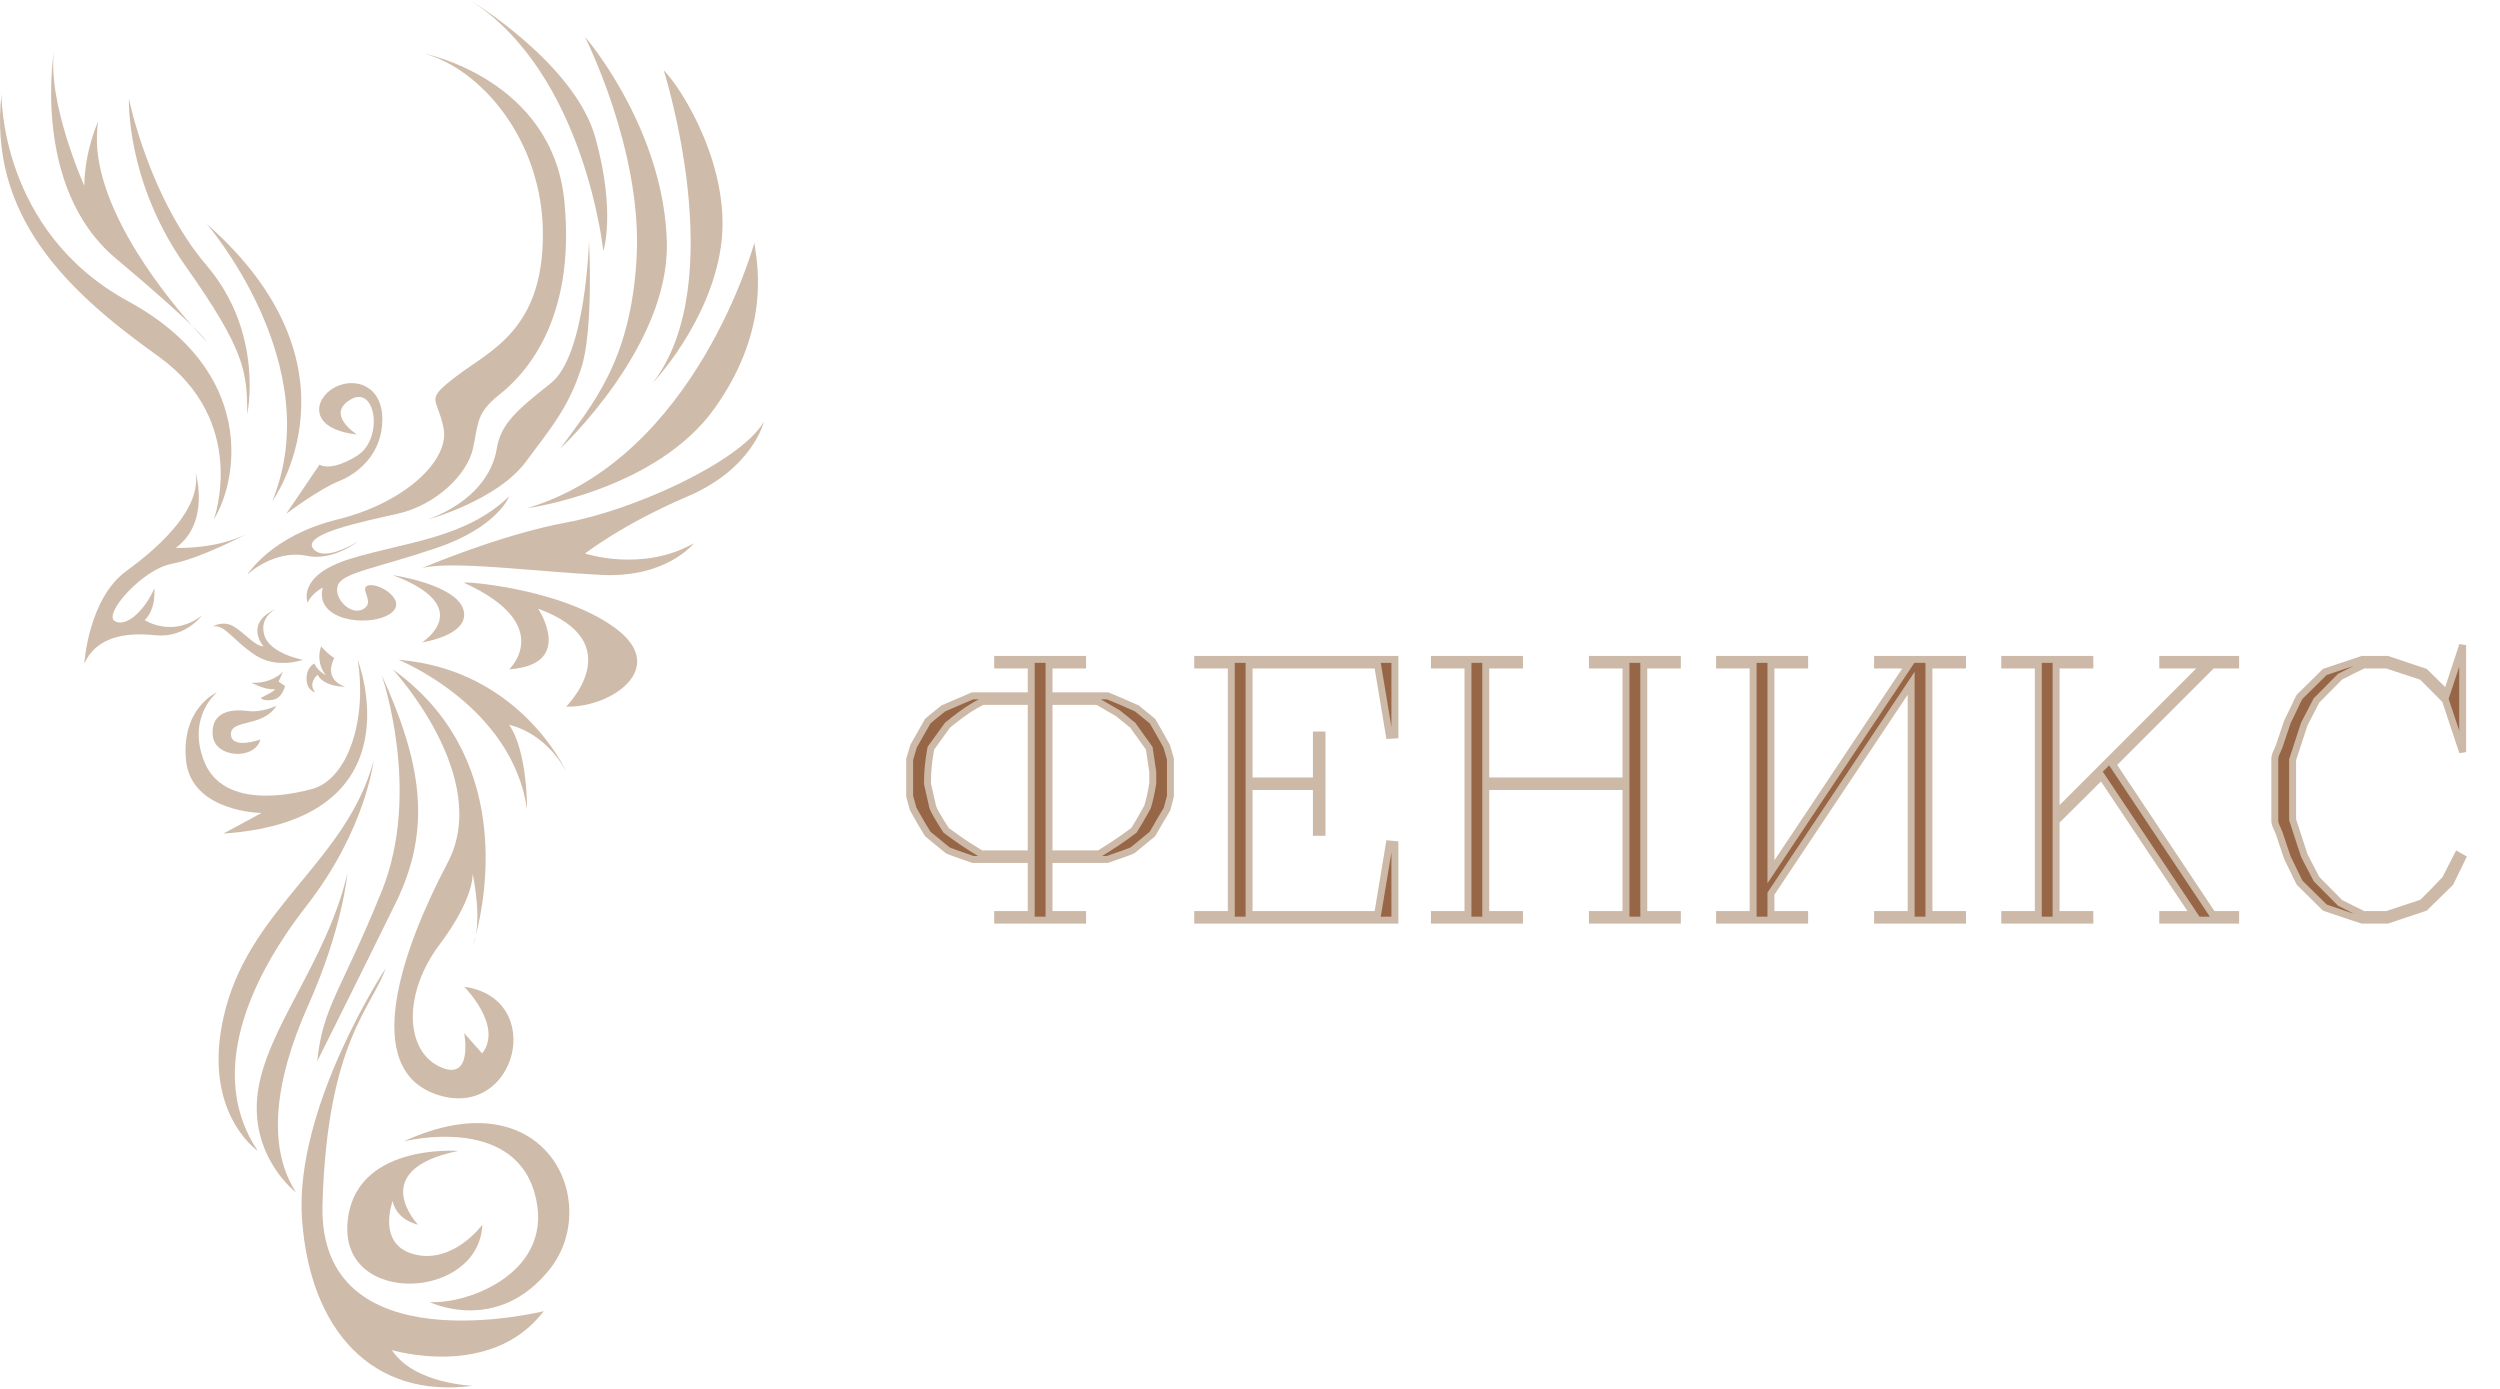 <svg width="144" height="80" viewBox="0 0 144 80" fill="none" xmlns="http://www.w3.org/2000/svg">
<g opacity="0.8">
<path d="M7.282 32.886C9.479 31.287 11.586 29.184 11.266 27.221C11.266 27.221 12.136 30.099 10.121 31.561C10.121 31.561 12.456 31.654 14.243 30.738C14.243 30.738 11.588 32.155 9.894 32.475C8.199 32.794 5.957 35.354 6.597 35.765C7.237 36.177 8.342 35.172 8.886 33.892C8.886 33.892 9.024 35.034 8.337 35.72C8.337 35.72 9.939 36.771 11.633 35.446C11.633 35.446 10.671 36.771 8.931 36.589C7.192 36.407 5.545 36.694 4.857 38.219C4.855 38.217 5.085 34.485 7.282 32.886Z" fill="#C3AA94"/>
<path d="M0.086 5.42C0.086 5.42 -0.044 13.303 7.374 17.348C14.79 21.394 13.724 27.632 12.318 29.915C12.318 29.915 14.377 24.27 9.09 20.502C3.803 16.733 -0.679 12.414 0.086 5.42Z" fill="#C3AA94"/>
<path d="M11.906 19.679C11.906 19.679 11.572 19.341 11.06 18.76C11.813 19.497 11.906 19.679 11.906 19.679Z" fill="#C3AA94"/>
<path d="M11.059 18.76C10.345 18.066 9.045 16.878 6.665 14.881C1.764 10.767 3.115 2.884 3.115 2.884C2.703 5.901 4.854 10.698 4.854 10.698C4.886 8.634 5.656 6.996 5.656 6.996C4.958 11.297 9.195 16.649 11.059 18.76Z" fill="#C3AA94"/>
<path d="M14.24 23.861C14.24 21.394 14.102 20.159 10.668 15.298C7.237 10.437 7.427 5.695 7.427 5.695C7.427 5.695 8.572 11.384 11.908 15.298C15.242 19.211 14.24 23.861 14.24 23.861Z" fill="#C3AA94"/>
<path d="M11.905 12.894C21.314 21.188 15.683 28.865 15.683 28.865C18.911 20.982 11.905 12.894 11.905 12.894Z" fill="#C3AA94"/>
<path d="M19.506 27.722C18.361 28.178 16.484 29.596 16.484 29.596L18.406 26.761C18.406 26.761 19.001 27.218 20.558 26.257C22.116 25.297 21.658 22.143 20.191 23.014C18.726 23.882 20.558 25.025 20.558 25.025C17.719 24.706 18.087 22.969 19.252 22.328C20.421 21.689 22.023 22.191 22.023 24.157C22.023 26.123 20.651 27.265 19.506 27.722Z" fill="#C3AA94"/>
<path d="M24.45 3.09C24.45 3.09 31.82 4.552 32.508 11.59C33.195 18.628 30.081 21.689 28.754 22.739C27.427 23.79 27.564 24.352 27.244 25.83C26.924 27.31 25.137 29.091 22.895 29.593C20.653 30.094 17.402 30.78 18.041 31.604C18.681 32.427 20.606 31.192 20.606 31.192C20.606 31.192 19.186 32.335 17.677 32.015C16.167 31.696 14.747 32.609 14.242 33.113C14.242 33.113 15.57 30.873 19.461 29.915C23.353 28.954 25.917 26.487 25.55 24.658C25.182 22.829 24.405 23.104 26.327 21.642C28.249 20.18 31.271 18.992 31.271 13.509C31.271 8.025 27.654 3.958 24.45 3.09Z" fill="#C3AA94"/>
<path d="M28.616 25.832C28.846 24.444 29.716 23.655 31.731 22.069C33.745 20.483 33.928 13.878 33.928 13.878C33.928 13.878 34.203 19.042 33.47 21.235C32.738 23.428 31.913 24.434 30.266 26.627C28.619 28.82 24.68 29.917 24.68 29.917C27.382 28.864 28.386 27.22 28.616 25.832Z" fill="#C3AA94"/>
<path d="M34.752 14.469C34.752 14.469 33.7 4.222 27.062 0C27.062 0 33.105 3.639 34.295 7.935C35.485 12.231 34.752 14.469 34.752 14.469Z" fill="#C3AA94"/>
<path d="M32.278 25.832C34.017 23.394 36.352 20.913 36.672 14.778C36.992 8.643 33.695 2.13 33.695 2.13C34.427 2.953 38.274 7.98 38.411 13.981C38.551 19.982 32.278 25.832 32.278 25.832Z" fill="#C3AA94"/>
<path d="M37.589 22.067C42.12 16.229 38.229 4.048 38.229 4.048C39.329 5.146 42.165 9.761 41.526 14.192C40.886 18.628 37.589 22.067 37.589 22.067Z" fill="#C3AA94"/>
<path d="M30.356 29.276C40.109 26.352 43.45 13.981 43.45 13.981C43.543 14.865 44.55 18.765 41.161 23.518C37.774 28.271 30.356 29.276 30.356 29.276Z" fill="#C3AA94"/>
<path d="M18.591 33.847C18.591 33.847 17.952 34.166 17.722 34.715C17.722 34.715 17.034 33.139 20.238 32.168C23.443 31.197 26.79 31.012 29.328 28.593C29.328 28.593 28.661 30.374 25.137 31.564C21.613 32.754 19.736 32.981 19.461 33.712C19.186 34.443 20.194 35.493 20.926 35.084C21.658 34.673 20.606 33.849 21.246 33.712C21.886 33.575 23.625 34.673 22.39 35.404C21.153 36.129 18.105 35.739 18.591 33.847Z" fill="#C3AA94"/>
<path d="M34.66 33.116C30.906 32.934 26.052 32.276 24.312 32.72C24.312 32.72 28.857 30.785 32.606 30.099C36.355 29.413 42.581 26.671 44 24.296C44 24.296 43.361 26.993 39.606 28.593C35.852 30.192 33.7 31.883 33.7 31.883C33.7 31.883 36.997 32.981 39.971 31.29C39.971 31.287 38.414 33.298 34.66 33.116Z" fill="#C3AA94"/>
<path d="M22.621 33.127C22.621 33.127 26.282 33.662 26.695 35.127C27.107 36.589 24.313 37 24.313 37C24.313 37 27.517 34.966 22.621 33.127Z" fill="#C3AA94"/>
<path d="M30.998 35.063C30.998 35.063 33.156 38.28 29.33 38.554C29.33 38.554 32.043 35.995 26.737 33.572C26.47 33.451 32.281 33.847 35.44 36.177C38.599 38.507 35.13 40.792 32.608 40.7C32.606 40.7 36.355 37.011 30.998 35.063Z" fill="#C3AA94"/>
<path d="M12.5 39.879C12.5 39.879 10.79 41.241 11.723 43.764C12.656 46.287 15.85 46.012 17.949 45.455C20.051 44.898 21.153 41.434 20.603 38.006C20.603 38.006 24.22 47.237 12.865 48.015L15.062 46.828C15.062 46.828 10.988 46.783 10.713 43.766C10.441 40.748 12.5 39.879 12.5 39.879Z" fill="#C3AA94"/>
<path d="M17.658 39.101C17.65 38.415 18.11 38.217 18.11 38.217C18.11 38.217 18.227 38.581 18.766 38.895C18.766 38.895 18.155 38.209 18.499 37.227C18.499 37.227 18.705 37.526 19.255 37.913C19.255 37.913 18.547 39.08 19.874 39.557C19.874 39.557 18.684 39.581 18.295 38.871C18.295 38.871 17.701 39.352 18.158 39.877C18.155 39.879 17.666 39.787 17.658 39.101Z" fill="#C3AA94"/>
<path d="M15.908 35.069C15.917 35.063 15.922 35.063 15.922 35.063C15.917 35.066 15.914 35.066 15.908 35.069Z" fill="#C3AA94"/>
<path d="M12.249 36.085C12.249 36.085 12.844 35.718 13.463 36.085C14.081 36.449 14.7 37.235 15.178 37.227C15.178 37.227 14.013 35.921 15.908 35.069C15.792 35.127 14.927 35.586 15.226 36.586C15.546 37.66 17.447 38.003 17.447 38.003C17.447 38.003 15.937 38.573 14.655 37.705C13.373 36.837 12.937 35.947 12.249 36.085Z" fill="#C3AA94"/>
<path d="M15.707 40.312C15.136 40.405 15.02 40.199 15.02 40.199C15.02 40.199 16.164 39.65 15.728 39.697C15.292 39.742 14.491 39.331 14.491 39.331C15.704 39.375 16.299 38.692 16.299 38.692L16.048 39.262L16.416 39.513C16.416 39.513 16.278 40.22 15.707 40.312Z" fill="#C3AA94"/>
<path d="M14.996 42.597C14.697 43.785 12.342 43.695 12.249 42.323C12.156 40.951 13.394 40.837 14.24 40.951C15.086 41.064 15.921 40.653 15.921 40.653C15.152 41.909 13.28 41.407 13.301 42.297C13.325 43.191 14.996 42.597 14.996 42.597Z" fill="#C3AA94"/>
<path d="M21.52 43.809C21.52 43.809 21.076 47.786 17.658 52.172C14.24 56.557 11.95 61.975 14.848 66.293C14.848 66.293 11.427 63.962 13.005 58.067C14.583 52.172 20.008 49.498 21.52 43.809Z" fill="#C3AA94"/>
<path d="M14.848 62.933C15.34 59.23 18.792 55.446 20.011 50.319C20.011 50.319 19.736 53.472 17.745 57.927C15.755 62.381 15.406 66.152 17.055 68.688C17.055 68.691 14.356 66.635 14.848 62.933Z" fill="#C3AA94"/>
<path d="M22.803 51.989C20.696 56.286 18.271 61.131 18.271 61.131C18.591 57.977 19.646 57.109 21.981 51.351C24.315 45.593 21.981 38.874 21.981 38.874C24.267 43.901 24.907 47.693 22.803 51.989Z" fill="#C3AA94"/>
<path d="M18.576 69.377C18.311 78.769 31.318 75.523 31.318 75.523C28.297 79.5 22.573 77.764 22.573 77.764C23.855 79.73 27.242 79.819 27.242 79.819C21.473 80.595 17.857 76.666 17.396 70.222C16.939 63.78 22.208 55.782 22.208 55.782C21.452 58.022 18.843 59.985 18.576 69.377Z" fill="#C3AA94"/>
<path d="M27.405 53.868C27.363 54.095 27.302 54.312 27.221 54.502C27.221 54.502 27.3 54.275 27.405 53.868Z" fill="#C3AA94"/>
<path d="M25.23 63.07C20.699 61.629 23.171 54.639 25.78 49.704C28.389 44.769 22.621 38.555 22.621 38.555C29.51 43.497 28.009 51.567 27.406 53.871C27.686 52.385 27.221 50.322 27.221 50.322C27.221 50.322 27.358 51.694 25.299 54.436C23.239 57.178 23.308 60.468 25.299 61.429C27.289 62.389 26.737 59.51 26.737 59.51L27.771 60.677C29.008 59.101 26.737 56.837 26.737 56.837C31.506 57.499 29.761 64.511 25.23 63.07Z" fill="#C3AA94"/>
<path d="M30.356 46.619C29.51 40.655 22.961 38.006 22.961 38.006C29.975 38.576 32.606 44.426 32.606 44.426C31.329 42.096 29.328 41.753 29.328 41.753C30.406 43.328 30.356 46.619 30.356 46.619Z" fill="#C3AA94"/>
<path d="M24.749 74.998C27.014 75.135 32.096 73.217 30.784 68.691C29.47 64.168 23.255 65.744 23.255 65.744C31.445 61.973 34.705 69.24 31.686 73.077C28.661 76.917 24.749 74.998 24.749 74.998Z" fill="#C3AA94"/>
<path d="M23.892 72.257C26.129 72.805 27.784 70.544 27.784 70.544C27.593 74.861 19.734 75.273 20.009 70.544C20.284 65.815 26.396 66.293 26.396 66.293C21.04 67.39 24.082 70.544 24.082 70.544C22.732 70.201 22.618 69.172 22.618 69.172C22.618 69.172 21.658 71.708 23.892 72.257Z" fill="#C3AA94"/>
</g>
<path d="M67.416 45.861L67.221 46.603C67.123 46.766 67.003 46.968 66.859 47.209C66.723 47.443 66.563 47.72 66.381 48.039C66.029 48.332 65.648 48.645 65.238 48.977C65.141 49.029 64.656 49.204 63.783 49.504H60.424V52.678H62.357V53H57.465V52.678H59.398V49.504H56.039C55.134 49.191 54.649 49.016 54.584 48.977L53.441 48.039C53.337 47.876 53.217 47.678 53.08 47.443C52.943 47.203 52.784 46.922 52.602 46.603C52.582 46.532 52.556 46.438 52.523 46.32C52.491 46.197 52.449 46.044 52.397 45.861V43.723C52.403 43.71 52.413 43.684 52.426 43.645C52.439 43.605 52.455 43.55 52.475 43.478L52.621 42.98C52.712 42.818 52.826 42.616 52.963 42.375C53.1 42.134 53.259 41.854 53.441 41.535C53.559 41.431 53.692 41.32 53.842 41.203C53.992 41.079 54.158 40.946 54.34 40.803L56.02 40.08H59.398V38.303H57.465V37.98H62.357V38.303H60.424V40.08H63.803C64.232 40.256 64.792 40.497 65.482 40.803L66.381 41.535C66.478 41.698 66.596 41.9 66.732 42.141C66.869 42.375 67.025 42.655 67.201 42.98L67.348 43.478C67.361 43.531 67.374 43.576 67.387 43.615C67.4 43.654 67.409 43.69 67.416 43.723V45.861ZM66.4 44.465L66.195 43.098L65.238 41.76C65.225 41.747 65.193 41.724 65.141 41.691C65.095 41.652 65.033 41.6 64.955 41.535L64.379 41.076L63.217 40.402H60.424V49.182H63.305C64.027 48.745 64.698 48.293 65.316 47.824C65.434 47.635 65.557 47.43 65.688 47.209C65.818 46.988 65.954 46.743 66.098 46.477C66.208 46.132 66.309 45.679 66.4 45.119V44.465ZM59.398 49.182V40.402H56.596C56.322 40.533 56.042 40.692 55.756 40.881C55.476 41.07 55.18 41.288 54.867 41.535C54.841 41.555 54.805 41.584 54.76 41.623C54.714 41.662 54.656 41.708 54.584 41.76L53.617 43.098C53.552 43.443 53.503 43.785 53.471 44.123C53.438 44.455 53.422 44.787 53.422 45.119C53.428 45.145 53.438 45.197 53.451 45.275C53.471 45.347 53.493 45.445 53.52 45.568L53.725 46.477C53.783 46.672 54.04 47.121 54.496 47.824C54.809 48.059 55.131 48.29 55.463 48.518C55.795 48.739 56.147 48.96 56.518 49.182H59.398ZM80.346 53H68.988V52.678H70.922V38.303H68.988V37.98H80.346V42.336L80.023 42.355L79.35 38.303H71.947V44.982H75.824V42.336H76.147V47.941H75.824V45.305H71.947V52.678H79.35L80.023 48.615L80.346 48.645V53ZM96.615 53H91.723V52.678H93.656V45.305H85.58V52.678H87.523V53H82.621V52.678H84.555V38.303H82.621V37.98H87.523V38.303H85.58V44.982H93.656V38.303H91.723V37.98H96.615V38.303H94.682V52.678H96.615V53ZM113.041 53H108.148V52.678H110.082V39.357L102.006 51.477V52.678H103.949V53H99.047V52.678H100.98V38.303H99.047V37.98H103.949V38.303H102.006V50.217L109.945 38.303H108.148V37.98H113.041V38.303H111.107V52.678H113.041V53ZM128.773 53H124.574V52.678H126.371L121.049 44.699L118.432 47.297V52.678H120.375V53H115.473V52.678H117.406V38.303H115.473V37.98H120.375V38.303H118.432V46.857L126.986 38.303H124.574V37.98H128.773V38.303H127.426L121.693 44.035L127.445 52.678H128.773V53ZM141.85 43.322L140.854 40.324L139.516 38.977L137.475 38.303H136.137C135.707 38.511 135.258 38.736 134.789 38.977L133.432 40.344L132.729 41.701C132.715 41.74 132.689 41.818 132.65 41.935C132.618 42.046 132.569 42.196 132.504 42.385L132.055 43.762V47.219L132.504 48.596C132.523 48.661 132.553 48.749 132.592 48.859C132.631 48.97 132.676 49.11 132.729 49.279C132.735 49.299 132.969 49.751 133.432 50.637L134.789 52.004C135.186 52.212 135.635 52.437 136.137 52.678H137.475C137.579 52.645 137.797 52.574 138.129 52.463C138.467 52.346 138.93 52.193 139.516 52.004C139.9 51.633 140.346 51.177 140.854 50.637L141.557 49.26L141.83 49.416L141.137 50.842L139.672 52.277L137.514 53H136.068C135.964 52.967 135.733 52.893 135.375 52.775C135.017 52.652 134.529 52.486 133.91 52.277L132.455 50.842C132.442 50.816 132.416 50.764 132.377 50.685C132.338 50.601 132.286 50.493 132.221 50.363L131.752 49.397L131.273 47.971C131.26 47.938 131.241 47.893 131.215 47.834C131.189 47.775 131.156 47.704 131.117 47.619C131.059 47.495 131.029 47.375 131.029 47.258V43.723C131.029 43.612 131.059 43.492 131.117 43.361C131.163 43.27 131.195 43.195 131.215 43.137C131.241 43.078 131.26 43.036 131.273 43.01L131.752 41.584L132.221 40.617C132.253 40.52 132.331 40.36 132.455 40.139L133.91 38.703L136.068 37.98H137.514L139.672 38.703L140.932 39.943L141.85 37.16V43.322Z" fill="#976646"/>
<path d="M67.416 45.861L67.609 45.912L67.616 45.887V45.861H67.416ZM67.221 46.603L67.392 46.706L67.407 46.682L67.414 46.654L67.221 46.603ZM66.859 47.209L66.688 47.107L66.687 47.108L66.859 47.209ZM66.381 48.039L66.509 48.193L66.537 48.17L66.555 48.138L66.381 48.039ZM65.238 48.977L65.332 49.153L65.349 49.144L65.364 49.132L65.238 48.977ZM63.783 49.504V49.704H63.817L63.848 49.693L63.783 49.504ZM60.424 49.504V49.304H60.224V49.504H60.424ZM60.424 52.678H60.224V52.878H60.424V52.678ZM62.357 52.678H62.557V52.478H62.357V52.678ZM62.357 53V53.2H62.557V53H62.357ZM57.465 53H57.265V53.2H57.465V53ZM57.465 52.678V52.478H57.265V52.678H57.465ZM59.398 52.678V52.878H59.598V52.678H59.398ZM59.398 49.504H59.598V49.304H59.398V49.504ZM56.039 49.504L55.974 49.693L56.005 49.704H56.039V49.504ZM54.584 48.977L54.457 49.131L54.468 49.141L54.481 49.148L54.584 48.977ZM53.441 48.039L53.273 48.147L53.29 48.174L53.315 48.194L53.441 48.039ZM53.08 47.443L52.906 47.542L52.907 47.544L53.08 47.443ZM52.602 46.603L52.409 46.656L52.415 46.681L52.428 46.703L52.602 46.603ZM52.523 46.32L52.33 46.371L52.331 46.374L52.523 46.32ZM52.397 45.861H52.197V45.889L52.204 45.916L52.397 45.861ZM52.397 43.723L52.218 43.633L52.197 43.675V43.723H52.397ZM52.475 43.478L52.283 43.422L52.282 43.426L52.475 43.478ZM52.621 42.98L52.447 42.883L52.436 42.902L52.429 42.924L52.621 42.98ZM53.441 41.535L53.309 41.386L53.284 41.407L53.268 41.436L53.441 41.535ZM53.842 41.203L53.965 41.361L53.969 41.357L53.842 41.203ZM54.34 40.803L54.261 40.619L54.237 40.629L54.216 40.645L54.34 40.803ZM56.02 40.08V39.88H55.978L55.941 39.896L56.02 40.08ZM59.398 40.08V40.28H59.598V40.08H59.398ZM59.398 38.303H59.598V38.103H59.398V38.303ZM57.465 38.303H57.265V38.503H57.465V38.303ZM57.465 37.98V37.781H57.265V37.98H57.465ZM62.357 37.98H62.557V37.781H62.357V37.98ZM62.357 38.303V38.503H62.557V38.303H62.357ZM60.424 38.303V38.103H60.224V38.303H60.424ZM60.424 40.08H60.224V40.28H60.424V40.08ZM63.803 40.08L63.879 39.895L63.842 39.88H63.803V40.08ZM65.482 40.803L65.609 40.648L65.588 40.631L65.564 40.62L65.482 40.803ZM66.381 41.535L66.552 41.432L66.534 41.402L66.507 41.38L66.381 41.535ZM66.732 42.141L66.558 42.239L66.56 42.241L66.732 42.141ZM67.201 42.98L67.393 42.924L67.387 42.904L67.377 42.885L67.201 42.98ZM67.348 43.478L67.542 43.43L67.54 43.422L67.348 43.478ZM67.416 43.723H67.616V43.703L67.612 43.683L67.416 43.723ZM66.4 44.465H66.6V44.45L66.598 44.435L66.4 44.465ZM66.195 43.098L66.393 43.068L66.386 43.02L66.358 42.981L66.195 43.098ZM65.238 41.76L65.401 41.643L65.391 41.63L65.38 41.618L65.238 41.76ZM65.141 41.691L65.01 41.843L65.022 41.853L65.035 41.861L65.141 41.691ZM64.955 41.535L65.083 41.382L65.08 41.379L64.955 41.535ZM64.379 41.076L64.504 40.92L64.492 40.911L64.479 40.903L64.379 41.076ZM63.217 40.402L63.317 40.229L63.271 40.202H63.217V40.402ZM60.424 40.402V40.202H60.224V40.402H60.424ZM60.424 49.182H60.224V49.382H60.424V49.182ZM63.305 49.182V49.382H63.36L63.408 49.353L63.305 49.182ZM65.316 47.824L65.437 47.984L65.467 47.961L65.486 47.93L65.316 47.824ZM66.098 46.477L66.274 46.571L66.282 46.555L66.288 46.538L66.098 46.477ZM66.4 45.119L66.598 45.151L66.6 45.135V45.119H66.4ZM59.398 49.182V49.382H59.598V49.182H59.398ZM59.398 40.402H59.598V40.202H59.398V40.402ZM56.596 40.402V40.202H56.55L56.51 40.222L56.596 40.402ZM55.756 40.881L55.646 40.714L55.644 40.715L55.756 40.881ZM54.867 41.535L54.987 41.695L54.991 41.692L54.867 41.535ZM54.584 41.76L54.466 41.598L54.441 41.617L54.422 41.643L54.584 41.76ZM53.617 43.098L53.455 42.98L53.429 43.017L53.421 43.061L53.617 43.098ZM53.471 44.123L53.67 44.143L53.67 44.142L53.471 44.123ZM53.422 45.119H53.222V45.144L53.228 45.168L53.422 45.119ZM53.451 45.275L53.254 45.308L53.256 45.318L53.258 45.328L53.451 45.275ZM53.52 45.568L53.324 45.61L53.324 45.612L53.52 45.568ZM53.725 46.477L53.529 46.521L53.533 46.534L53.725 46.477ZM54.496 47.824L54.328 47.933L54.348 47.963L54.376 47.984L54.496 47.824ZM55.463 48.518L55.35 48.682L55.352 48.684L55.463 48.518ZM56.518 49.182L56.415 49.353L56.462 49.382H56.518V49.182ZM67.223 45.81L67.027 46.553L67.414 46.654L67.609 45.912L67.223 45.81ZM67.049 46.501C66.951 46.664 66.831 46.866 66.688 47.107L67.031 47.311C67.174 47.07 67.295 46.869 67.392 46.706L67.049 46.501ZM66.687 47.108C66.549 47.343 66.39 47.62 66.207 47.94L66.555 48.138C66.737 47.82 66.896 47.544 67.032 47.31L66.687 47.108ZM66.253 47.885C65.902 48.178 65.522 48.49 65.112 48.821L65.364 49.132C65.775 48.8 66.156 48.486 66.509 48.193L66.253 47.885ZM65.144 48.8C65.111 48.818 64.982 48.869 64.733 48.959C64.492 49.047 64.154 49.165 63.718 49.315L63.848 49.693C64.285 49.543 64.625 49.424 64.869 49.336C65.106 49.25 65.268 49.188 65.332 49.153L65.144 48.8ZM63.783 49.304H60.424V49.704H63.783V49.304ZM60.224 49.504V52.678H60.624V49.504H60.224ZM60.424 52.878H62.357V52.478H60.424V52.878ZM62.157 52.678V53H62.557V52.678H62.157ZM62.357 52.8H57.465V53.2H62.357V52.8ZM57.665 53V52.678H57.265V53H57.665ZM57.465 52.878H59.398V52.478H57.465V52.878ZM59.598 52.678V49.504H59.198V52.678H59.598ZM59.398 49.304H56.039V49.704H59.398V49.304ZM56.104 49.315C55.652 49.159 55.306 49.037 55.065 48.95C54.944 48.906 54.851 48.871 54.784 48.845C54.71 48.816 54.685 48.804 54.687 48.805L54.481 49.148C54.515 49.168 54.576 49.193 54.639 49.218C54.71 49.245 54.807 49.282 54.928 49.326C55.172 49.414 55.521 49.537 55.974 49.693L56.104 49.315ZM54.711 48.822L53.568 47.884L53.315 48.194L54.457 49.131L54.711 48.822ZM53.61 47.931C53.508 47.772 53.389 47.575 53.253 47.343L52.907 47.544C53.045 47.78 53.167 47.981 53.273 48.147L53.61 47.931ZM53.254 47.345C53.117 47.103 52.958 46.823 52.775 46.504L52.428 46.703C52.61 47.022 52.77 47.301 52.906 47.542L53.254 47.345ZM52.794 46.551C52.775 46.479 52.749 46.384 52.716 46.267L52.331 46.374C52.363 46.491 52.389 46.585 52.409 46.656L52.794 46.551ZM52.717 46.269C52.684 46.144 52.641 45.989 52.589 45.806L52.204 45.916C52.256 46.098 52.298 46.249 52.33 46.371L52.717 46.269ZM52.596 45.861V43.723H52.197V45.861H52.596ZM52.575 43.812C52.589 43.784 52.603 43.745 52.615 43.708L52.236 43.581C52.23 43.599 52.225 43.613 52.221 43.623C52.217 43.634 52.216 43.636 52.218 43.633L52.575 43.812ZM52.615 43.708C52.63 43.663 52.648 43.604 52.668 43.531L52.282 43.426C52.263 43.496 52.247 43.547 52.236 43.581L52.615 43.708ZM52.666 43.535L52.813 43.037L52.429 42.924L52.283 43.422L52.666 43.535ZM52.796 43.078C52.886 42.916 53 42.714 53.137 42.474L52.789 42.276C52.652 42.517 52.538 42.719 52.447 42.883L52.796 43.078ZM53.137 42.474C53.273 42.233 53.433 41.953 53.615 41.634L53.268 41.436C53.085 41.755 52.926 42.035 52.789 42.276L53.137 42.474ZM53.574 41.685C53.688 41.584 53.818 41.476 53.965 41.361L53.718 41.046C53.566 41.165 53.429 41.278 53.309 41.386L53.574 41.685ZM53.969 41.357C54.117 41.235 54.282 41.102 54.463 40.96L54.216 40.645C54.033 40.789 53.866 40.924 53.714 41.049L53.969 41.357ZM54.419 40.986L56.099 40.264L55.941 39.896L54.261 40.619L54.419 40.986ZM56.02 40.28H59.398V39.88H56.02V40.28ZM59.598 40.08V38.303H59.198V40.08H59.598ZM59.398 38.103H57.465V38.503H59.398V38.103ZM57.665 38.303V37.98H57.265V38.303H57.665ZM57.465 38.181H62.357V37.781H57.465V38.181ZM62.157 37.98V38.303H62.557V37.98H62.157ZM62.357 38.103H60.424V38.503H62.357V38.103ZM60.224 38.303V40.08H60.624V38.303H60.224ZM60.424 40.28H63.803V39.88H60.424V40.28ZM63.727 40.265C64.154 40.44 64.712 40.68 65.401 40.986L65.564 40.62C64.873 40.313 64.311 40.072 63.879 39.895L63.727 40.265ZM65.356 40.958L66.254 41.69L66.507 41.38L65.609 40.648L65.356 40.958ZM66.209 41.638C66.306 41.799 66.422 41.999 66.558 42.239L66.906 42.042C66.769 41.8 66.651 41.597 66.552 41.432L66.209 41.638ZM66.56 42.241C66.695 42.473 66.85 42.751 67.025 43.075L67.377 42.885C67.201 42.559 67.043 42.277 66.905 42.04L66.56 42.241ZM67.009 43.037L67.156 43.535L67.54 43.422L67.393 42.924L67.009 43.037ZM67.154 43.527C67.168 43.583 67.182 43.633 67.197 43.678L67.576 43.552C67.566 43.519 67.554 43.478 67.542 43.43L67.154 43.527ZM67.197 43.678C67.208 43.712 67.215 43.739 67.22 43.762L67.612 43.683C67.604 43.641 67.591 43.597 67.576 43.552L67.197 43.678ZM67.216 43.723V45.861H67.616V43.723H67.216ZM66.598 44.435L66.393 43.068L65.998 43.127L66.203 44.495L66.598 44.435ZM66.358 42.981L65.401 41.643L65.076 41.876L66.033 43.214L66.358 42.981ZM65.38 41.618C65.347 41.586 65.294 41.551 65.247 41.522L65.035 41.861C65.059 41.876 65.077 41.888 65.089 41.897C65.096 41.901 65.099 41.904 65.101 41.905C65.104 41.907 65.102 41.906 65.097 41.901L65.38 41.618ZM65.271 41.54C65.224 41.5 65.162 41.447 65.083 41.382L64.827 41.689C64.905 41.754 64.966 41.805 65.01 41.843L65.271 41.54ZM65.08 41.379L64.504 40.92L64.254 41.233L64.831 41.692L65.08 41.379ZM64.479 40.903L63.317 40.229L63.117 40.575L64.279 41.249L64.479 40.903ZM63.217 40.202H60.424V40.602H63.217V40.202ZM60.224 40.402V49.182H60.624V40.402H60.224ZM60.424 49.382H63.305V48.982H60.424V49.382ZM63.408 49.353C64.136 48.913 64.813 48.457 65.437 47.984L65.196 47.665C64.583 48.129 63.919 48.578 63.201 49.01L63.408 49.353ZM65.486 47.93C65.605 47.739 65.729 47.533 65.86 47.31L65.515 47.108C65.386 47.328 65.263 47.532 65.147 47.719L65.486 47.93ZM65.86 47.31C65.992 47.086 66.13 46.84 66.274 46.571L65.921 46.382C65.779 46.647 65.644 46.889 65.515 47.108L65.86 47.31ZM66.288 46.538C66.403 46.179 66.506 45.716 66.598 45.151L66.203 45.087C66.113 45.642 66.014 46.084 65.907 46.416L66.288 46.538ZM66.6 45.119V44.465H66.2V45.119H66.6ZM59.598 49.182V40.402H59.198V49.182H59.598ZM59.398 40.202H56.596V40.602H59.398V40.202ZM56.51 40.222C56.227 40.356 55.939 40.521 55.646 40.714L55.866 41.048C56.146 40.864 56.418 40.709 56.682 40.583L56.51 40.222ZM55.644 40.715C55.359 40.907 55.059 41.128 54.743 41.378L54.991 41.692C55.3 41.447 55.593 41.232 55.868 41.047L55.644 40.715ZM54.747 41.375C54.716 41.399 54.676 41.431 54.63 41.471L54.89 41.775C54.934 41.737 54.966 41.711 54.987 41.695L54.747 41.375ZM54.63 41.471C54.59 41.506 54.535 41.548 54.466 41.598L54.702 41.922C54.776 41.868 54.839 41.819 54.89 41.775L54.63 41.471ZM54.422 41.643L53.455 42.98L53.779 43.215L54.746 41.877L54.422 41.643ZM53.421 43.061C53.355 43.411 53.305 43.759 53.272 44.104L53.67 44.142C53.702 43.81 53.75 43.474 53.814 43.135L53.421 43.061ZM53.272 44.103C53.239 44.442 53.222 44.781 53.222 45.119H53.622C53.622 44.794 53.638 44.468 53.67 44.143L53.272 44.103ZM53.228 45.168C53.232 45.185 53.241 45.229 53.254 45.308L53.648 45.242C53.636 45.166 53.625 45.106 53.616 45.071L53.228 45.168ZM53.258 45.328C53.276 45.394 53.298 45.487 53.324 45.61L53.715 45.527C53.689 45.402 53.665 45.3 53.644 45.223L53.258 45.328ZM53.324 45.612L53.529 46.521L53.92 46.432L53.715 45.524L53.324 45.612ZM53.533 46.534C53.57 46.656 53.66 46.836 53.788 47.059C53.919 47.288 54.099 47.58 54.328 47.933L54.664 47.715C54.437 47.365 54.261 47.081 54.135 46.861C54.006 46.635 53.938 46.492 53.916 46.419L53.533 46.534ZM54.376 47.984C54.691 48.22 55.016 48.453 55.35 48.682L55.576 48.353C55.246 48.126 54.926 47.897 54.616 47.664L54.376 47.984ZM55.352 48.684C55.687 48.907 56.041 49.13 56.415 49.353L56.62 49.01C56.252 48.79 55.903 48.571 55.574 48.351L55.352 48.684ZM56.518 49.382H59.398V48.982H56.518V49.382ZM80.346 53V53.2H80.546V53H80.346ZM68.988 53H68.788V53.2H68.988V53ZM68.988 52.678V52.478H68.788V52.678H68.988ZM70.922 52.678V52.878H71.122V52.678H70.922ZM70.922 38.303H71.122V38.103H70.922V38.303ZM68.988 38.303H68.788V38.503H68.988V38.303ZM68.988 37.98V37.781H68.788V37.98H68.988ZM80.346 37.98H80.546V37.781H80.346V37.98ZM80.346 42.336L80.358 42.536L80.546 42.524V42.336H80.346ZM80.023 42.355L79.826 42.388L79.856 42.566L80.035 42.555L80.023 42.355ZM79.35 38.303L79.547 38.27L79.519 38.103H79.35V38.303ZM71.947 38.303V38.103H71.747V38.303H71.947ZM71.947 44.982H71.747V45.182H71.947V44.982ZM75.824 44.982V45.182H76.024V44.982H75.824ZM75.824 42.336V42.136H75.624V42.336H75.824ZM76.147 42.336H76.347V42.136H76.147V42.336ZM76.147 47.941V48.141H76.347V47.941H76.147ZM75.824 47.941H75.624V48.141H75.824V47.941ZM75.824 45.305H76.024V45.105H75.824V45.305ZM71.947 45.305V45.105H71.747V45.305H71.947ZM71.947 52.678H71.747V52.878H71.947V52.678ZM79.35 52.678V52.878H79.519L79.547 52.711L79.35 52.678ZM80.023 48.615L80.041 48.416L79.856 48.399L79.826 48.583L80.023 48.615ZM80.346 48.645H80.546V48.462L80.364 48.445L80.346 48.645ZM80.346 52.8H68.988V53.2H80.346V52.8ZM69.188 53V52.678H68.788V53H69.188ZM68.988 52.878H70.922V52.478H68.988V52.878ZM71.122 52.678V38.303H70.722V52.678H71.122ZM70.922 38.103H68.988V38.503H70.922V38.103ZM69.188 38.303V37.98H68.788V38.303H69.188ZM68.988 38.181H80.346V37.781H68.988V38.181ZM80.146 37.98V42.336H80.546V37.98H80.146ZM80.334 42.136L80.011 42.156L80.035 42.555L80.358 42.536L80.334 42.136ZM80.221 42.323L79.547 38.27L79.152 38.336L79.826 42.388L80.221 42.323ZM79.35 38.103H71.947V38.503H79.35V38.103ZM71.747 38.303V44.982H72.147V38.303H71.747ZM71.947 45.182H75.824V44.782H71.947V45.182ZM76.024 44.982V42.336H75.624V44.982H76.024ZM75.824 42.536H76.147V42.136H75.824V42.536ZM75.947 42.336V47.941H76.347V42.336H75.947ZM76.147 47.741H75.824V48.141H76.147V47.741ZM76.024 47.941V45.305H75.624V47.941H76.024ZM75.824 45.105H71.947V45.505H75.824V45.105ZM71.747 45.305V52.678H72.147V45.305H71.747ZM71.947 52.878H79.35V52.478H71.947V52.878ZM79.547 52.711L80.221 48.648L79.826 48.583L79.152 52.645L79.547 52.711ZM80.005 48.814L80.328 48.844L80.364 48.445L80.041 48.416L80.005 48.814ZM80.146 48.645V53H80.546V48.645H80.146ZM96.615 53V53.2H96.815V53H96.615ZM91.723 53H91.523V53.2H91.723V53ZM91.723 52.678V52.478H91.523V52.678H91.723ZM93.656 52.678V52.878H93.856V52.678H93.656ZM93.656 45.305H93.856V45.105H93.656V45.305ZM85.58 45.305V45.105H85.38V45.305H85.58ZM85.58 52.678H85.38V52.878H85.58V52.678ZM87.523 52.678H87.723V52.478H87.523V52.678ZM87.523 53V53.2H87.723V53H87.523ZM82.621 53H82.421V53.2H82.621V53ZM82.621 52.678V52.478H82.421V52.678H82.621ZM84.555 52.678V52.878H84.755V52.678H84.555ZM84.555 38.303H84.755V38.103H84.555V38.303ZM82.621 38.303H82.421V38.503H82.621V38.303ZM82.621 37.98V37.781H82.421V37.98H82.621ZM87.523 37.98H87.723V37.781H87.523V37.98ZM87.523 38.303V38.503H87.723V38.303H87.523ZM85.58 38.303V38.103H85.38V38.303H85.58ZM85.58 44.982H85.38V45.182H85.58V44.982ZM93.656 44.982V45.182H93.856V44.982H93.656ZM93.656 38.303H93.856V38.103H93.656V38.303ZM91.723 38.303H91.523V38.503H91.723V38.303ZM91.723 37.98V37.781H91.523V37.98H91.723ZM96.615 37.98H96.815V37.781H96.615V37.98ZM96.615 38.303V38.503H96.815V38.303H96.615ZM94.682 38.303V38.103H94.482V38.303H94.682ZM94.682 52.678H94.482V52.878H94.682V52.678ZM96.615 52.678H96.815V52.478H96.615V52.678ZM96.615 52.8H91.723V53.2H96.615V52.8ZM91.923 53V52.678H91.523V53H91.923ZM91.723 52.878H93.656V52.478H91.723V52.878ZM93.856 52.678V45.305H93.456V52.678H93.856ZM93.656 45.105H85.58V45.505H93.656V45.105ZM85.38 45.305V52.678H85.78V45.305H85.38ZM85.58 52.878H87.523V52.478H85.58V52.878ZM87.323 52.678V53H87.723V52.678H87.323ZM87.523 52.8H82.621V53.2H87.523V52.8ZM82.821 53V52.678H82.421V53H82.821ZM82.621 52.878H84.555V52.478H82.621V52.878ZM84.755 52.678V38.303H84.355V52.678H84.755ZM84.555 38.103H82.621V38.503H84.555V38.103ZM82.821 38.303V37.98H82.421V38.303H82.821ZM82.621 38.181H87.523V37.781H82.621V38.181ZM87.323 37.98V38.303H87.723V37.98H87.323ZM87.523 38.103H85.58V38.503H87.523V38.103ZM85.38 38.303V44.982H85.78V38.303H85.38ZM85.58 45.182H93.656V44.782H85.58V45.182ZM93.856 44.982V38.303H93.456V44.982H93.856ZM93.656 38.103H91.723V38.503H93.656V38.103ZM91.923 38.303V37.98H91.523V38.303H91.923ZM91.723 38.181H96.615V37.781H91.723V38.181ZM96.415 37.98V38.303H96.815V37.98H96.415ZM96.615 38.103H94.682V38.503H96.615V38.103ZM94.482 38.303V52.678H94.882V38.303H94.482ZM94.682 52.878H96.615V52.478H94.682V52.878ZM96.415 52.678V53H96.815V52.678H96.415ZM113.041 53V53.2H113.241V53H113.041ZM108.148 53H107.948V53.2H108.148V53ZM108.148 52.678V52.478H107.948V52.678H108.148ZM110.082 52.678V52.878H110.282V52.678H110.082ZM110.082 39.357H110.282V38.697L109.916 39.246L110.082 39.357ZM102.006 51.477L101.839 51.366L101.806 51.416V51.477H102.006ZM102.006 52.678H101.806V52.878H102.006V52.678ZM103.949 52.678H104.149V52.478H103.949V52.678ZM103.949 53V53.2H104.149V53H103.949ZM99.047 53H98.847V53.2H99.047V53ZM99.047 52.678V52.478H98.847V52.678H99.047ZM100.98 52.678V52.878H101.18V52.678H100.98ZM100.98 38.303H101.18V38.103H100.98V38.303ZM99.047 38.303H98.847V38.503H99.047V38.303ZM99.047 37.98V37.781H98.847V37.98H99.047ZM103.949 37.98H104.149V37.781H103.949V37.98ZM103.949 38.303V38.503H104.149V38.303H103.949ZM102.006 38.303V38.103H101.806V38.303H102.006ZM102.006 50.217H101.806V50.878L102.172 50.328L102.006 50.217ZM109.945 38.303L110.112 38.414L110.319 38.103H109.945V38.303ZM108.148 38.303H107.948V38.503H108.148V38.303ZM108.148 37.98V37.781H107.948V37.98H108.148ZM113.041 37.98H113.241V37.781H113.041V37.98ZM113.041 38.303V38.503H113.241V38.303H113.041ZM111.107 38.303V38.103H110.907V38.303H111.107ZM111.107 52.678H110.907V52.878H111.107V52.678ZM113.041 52.678H113.241V52.478H113.041V52.678ZM113.041 52.8H108.148V53.2H113.041V52.8ZM108.348 53V52.678H107.948V53H108.348ZM108.148 52.878H110.082V52.478H108.148V52.878ZM110.282 52.678V39.357H109.882V52.678H110.282ZM109.916 39.246L101.839 51.366L102.172 51.587L110.248 39.468L109.916 39.246ZM101.806 51.477V52.678H102.206V51.477H101.806ZM102.006 52.878H103.949V52.478H102.006V52.878ZM103.749 52.678V53H104.149V52.678H103.749ZM103.949 52.8H99.047V53.2H103.949V52.8ZM99.247 53V52.678H98.847V53H99.247ZM99.047 52.878H100.98V52.478H99.047V52.878ZM101.18 52.678V38.303H100.78V52.678H101.18ZM100.98 38.103H99.047V38.503H100.98V38.103ZM99.247 38.303V37.98H98.847V38.303H99.247ZM99.047 38.181H103.949V37.781H99.047V38.181ZM103.749 37.98V38.303H104.149V37.98H103.749ZM103.949 38.103H102.006V38.503H103.949V38.103ZM101.806 38.303V50.217H102.206V38.303H101.806ZM102.172 50.328L110.112 38.414L109.779 38.192L101.839 50.106L102.172 50.328ZM109.945 38.103H108.148V38.503H109.945V38.103ZM108.348 38.303V37.98H107.948V38.303H108.348ZM108.148 38.181H113.041V37.781H108.148V38.181ZM112.841 37.98V38.303H113.241V37.98H112.841ZM113.041 38.103H111.107V38.503H113.041V38.103ZM110.907 38.303V52.678H111.307V38.303H110.907ZM111.107 52.878H113.041V52.478H111.107V52.878ZM112.841 52.678V53H113.241V52.678H112.841ZM128.773 53V53.2H128.973V53H128.773ZM124.574 53H124.374V53.2H124.574V53ZM124.574 52.678V52.478H124.374V52.678H124.574ZM126.371 52.678V52.878H126.745L126.537 52.567L126.371 52.678ZM121.049 44.699L121.215 44.588L121.08 44.386L120.908 44.557L121.049 44.699ZM118.432 47.297L118.291 47.155L118.232 47.214V47.297H118.432ZM118.432 52.678H118.232V52.878H118.432V52.678ZM120.375 52.678H120.575V52.478H120.375V52.678ZM120.375 53V53.2H120.575V53H120.375ZM115.473 53H115.273V53.2H115.473V53ZM115.473 52.678V52.478H115.273V52.678H115.473ZM117.406 52.678V52.878H117.606V52.678H117.406ZM117.406 38.303H117.606V38.103H117.406V38.303ZM115.473 38.303H115.273V38.503H115.473V38.303ZM115.473 37.98V37.781H115.273V37.98H115.473ZM120.375 37.98H120.575V37.781H120.375V37.98ZM120.375 38.303V38.503H120.575V38.303H120.375ZM118.432 38.303V38.103H118.232V38.303H118.432ZM118.432 46.857H118.232V47.34L118.573 46.999L118.432 46.857ZM126.986 38.303L127.128 38.444L127.469 38.103H126.986V38.303ZM124.574 38.303H124.374V38.503H124.574V38.303ZM124.574 37.98V37.781H124.374V37.98H124.574ZM128.773 37.98H128.973V37.781H128.773V37.98ZM128.773 38.303V38.503H128.973V38.303H128.773ZM127.426 38.303V38.103H127.343L127.284 38.161L127.426 38.303ZM121.693 44.035L121.552 43.894L121.436 44.01L121.527 44.146L121.693 44.035ZM127.445 52.678L127.279 52.788L127.338 52.878H127.445V52.678ZM128.773 52.678H128.973V52.478H128.773V52.678ZM128.773 52.8H124.574V53.2H128.773V52.8ZM124.774 53V52.678H124.374V53H124.774ZM124.574 52.878H126.371V52.478H124.574V52.878ZM126.537 52.567L121.215 44.588L120.882 44.81L126.205 52.789L126.537 52.567ZM120.908 44.557L118.291 47.155L118.573 47.439L121.19 44.841L120.908 44.557ZM118.232 47.297V52.678H118.632V47.297H118.232ZM118.432 52.878H120.375V52.478H118.432V52.878ZM120.175 52.678V53H120.575V52.678H120.175ZM120.375 52.8H115.473V53.2H120.375V52.8ZM115.673 53V52.678H115.273V53H115.673ZM115.473 52.878H117.406V52.478H115.473V52.878ZM117.606 52.678V38.303H117.206V52.678H117.606ZM117.406 38.103H115.473V38.503H117.406V38.103ZM115.673 38.303V37.98H115.273V38.303H115.673ZM115.473 38.181H120.375V37.781H115.473V38.181ZM120.175 37.98V38.303H120.575V37.98H120.175ZM120.375 38.103H118.432V38.503H120.375V38.103ZM118.232 38.303V46.857H118.632V38.303H118.232ZM118.573 46.999L127.128 38.444L126.845 38.161L118.29 46.716L118.573 46.999ZM126.986 38.103H124.574V38.503H126.986V38.103ZM124.774 38.303V37.98H124.374V38.303H124.774ZM124.574 38.181H128.773V37.781H124.574V38.181ZM128.573 37.98V38.303H128.973V37.98H128.573ZM128.773 38.103H127.426V38.503H128.773V38.103ZM127.284 38.161L121.552 43.894L121.835 44.177L127.567 38.444L127.284 38.161ZM121.527 44.146L127.279 52.788L127.612 52.567L121.86 43.924L121.527 44.146ZM127.445 52.878H128.773V52.478H127.445V52.878ZM128.573 52.678V53H128.973V52.678H128.573ZM141.85 43.322L141.66 43.385L142.05 43.322H141.85ZM140.854 40.324L141.043 40.261L141.029 40.217L140.995 40.183L140.854 40.324ZM139.516 38.977L139.658 38.836L139.624 38.802L139.578 38.787L139.516 38.977ZM137.475 38.303L137.537 38.113L137.507 38.103H137.475V38.303ZM136.137 38.303V38.103H136.091L136.049 38.123L136.137 38.303ZM134.789 38.977L134.698 38.799L134.669 38.813L134.647 38.836L134.789 38.977ZM133.432 40.344L133.29 40.203L133.268 40.225L133.254 40.252L133.432 40.344ZM132.729 41.701L132.551 41.609L132.544 41.623L132.539 41.638L132.729 41.701ZM132.65 41.935L132.461 41.872L132.459 41.879L132.65 41.935ZM132.504 42.385L132.315 42.32L132.314 42.323L132.504 42.385ZM132.055 43.762L131.865 43.7L131.855 43.73V43.762H132.055ZM132.055 47.219H131.855V47.251L131.865 47.281L132.055 47.219ZM132.504 48.596L132.696 48.538L132.694 48.534L132.504 48.596ZM132.729 49.279L132.537 49.338L132.539 49.343L132.729 49.279ZM133.432 50.637L133.254 50.729L133.268 50.756L133.29 50.778L133.432 50.637ZM134.789 52.004L134.647 52.145L134.669 52.167L134.696 52.181L134.789 52.004ZM136.137 52.678L136.05 52.858L136.091 52.878H136.137V52.678ZM137.475 52.678V52.878H137.505L137.534 52.869L137.475 52.678ZM138.129 52.463L138.192 52.653L138.194 52.652L138.129 52.463ZM139.516 52.004L139.577 52.194L139.621 52.18L139.655 52.148L139.516 52.004ZM140.854 50.637L140.999 50.774L141.019 50.753L141.032 50.728L140.854 50.637ZM141.557 49.26L141.656 49.086L141.474 48.982L141.379 49.169L141.557 49.26ZM141.83 49.416L142.01 49.504L142.092 49.335L141.929 49.242L141.83 49.416ZM141.137 50.842L141.277 50.985L141.301 50.96L141.317 50.929L141.137 50.842ZM139.672 52.277L139.735 52.467L139.779 52.452L139.812 52.42L139.672 52.277ZM137.514 53V53.2H137.546L137.577 53.19L137.514 53ZM136.068 53L136.009 53.191L136.038 53.2H136.068V53ZM135.375 52.775L135.31 52.965L135.313 52.965L135.375 52.775ZM133.91 52.277L133.77 52.42L133.803 52.452L133.846 52.467L133.91 52.277ZM132.455 50.842L132.276 50.931L132.291 50.961L132.315 50.984L132.455 50.842ZM132.377 50.685L132.195 50.769L132.198 50.775L132.377 50.685ZM132.221 50.363L132.041 50.45L132.042 50.453L132.221 50.363ZM131.752 49.397L131.562 49.46L131.566 49.472L131.572 49.484L131.752 49.397ZM131.273 47.971L131.463 47.907L131.459 47.896L131.273 47.971ZM131.117 47.619L131.299 47.535L131.298 47.533L131.117 47.619ZM131.117 43.361L130.938 43.272L130.935 43.279L131.117 43.361ZM131.215 43.137L131.032 43.056L131.028 43.064L131.025 43.074L131.215 43.137ZM131.273 43.01L131.452 43.099L131.459 43.087L131.463 43.073L131.273 43.01ZM131.752 41.584L131.572 41.497L131.566 41.508L131.562 41.52L131.752 41.584ZM132.221 40.617L132.401 40.704L132.406 40.693L132.41 40.68L132.221 40.617ZM132.455 40.139L132.315 39.996L132.294 40.016L132.28 40.041L132.455 40.139ZM133.91 38.703L133.847 38.514L133.803 38.528L133.77 38.561L133.91 38.703ZM136.068 37.98V37.781H136.036L136.005 37.791L136.068 37.98ZM137.514 37.98L137.577 37.791L137.546 37.781H137.514V37.98ZM139.672 38.703L139.812 38.561L139.779 38.528L139.735 38.514L139.672 38.703ZM140.932 39.943L140.791 40.086L141.021 40.312L141.122 40.006L140.932 39.943ZM141.85 37.16H142.05L141.66 37.097L141.85 37.16ZM142.039 43.259L141.043 40.261L140.664 40.387L141.66 43.385L142.039 43.259ZM140.995 40.183L139.658 38.836L139.374 39.117L140.712 40.465L140.995 40.183ZM139.578 38.787L137.537 38.113L137.412 38.493L139.453 39.166L139.578 38.787ZM137.475 38.103H136.137V38.503H137.475V38.103ZM136.049 38.123C135.618 38.332 135.168 38.557 134.698 38.799L134.88 39.154C135.348 38.914 135.796 38.69 136.224 38.483L136.049 38.123ZM134.647 38.836L133.29 40.203L133.574 40.485L134.931 39.117L134.647 38.836ZM133.254 40.252L132.551 41.609L132.906 41.793L133.609 40.436L133.254 40.252ZM132.539 41.638C132.539 41.638 132.539 41.638 132.538 41.639C132.538 41.639 132.538 41.639 132.538 41.639C132.538 41.639 132.538 41.639 132.538 41.639C132.538 41.64 132.538 41.639 132.538 41.64C132.538 41.641 132.538 41.64 132.538 41.642C132.535 41.648 132.538 41.64 132.536 41.646C132.535 41.648 132.536 41.647 132.535 41.65C132.535 41.651 132.535 41.65 132.535 41.651C132.534 41.651 132.535 41.65 132.534 41.651C132.534 41.652 132.534 41.651 132.534 41.652C132.534 41.653 132.534 41.653 132.534 41.653C132.534 41.653 132.534 41.654 132.533 41.654C132.533 41.654 132.533 41.654 132.533 41.654C132.531 41.663 132.53 41.665 132.527 41.675C132.525 41.679 132.525 41.681 132.523 41.686C132.523 41.687 132.522 41.687 132.522 41.688C132.522 41.688 132.522 41.688 132.522 41.689C132.521 41.691 132.521 41.69 132.521 41.692C132.52 41.694 132.521 41.692 132.52 41.694C132.52 41.695 132.52 41.694 132.52 41.695C132.519 41.696 132.52 41.695 132.519 41.696C132.519 41.696 132.519 41.696 132.519 41.696C132.519 41.697 132.519 41.697 132.519 41.697C132.519 41.697 132.519 41.698 132.519 41.698C132.519 41.699 132.519 41.699 132.519 41.699C132.518 41.699 132.518 41.699 132.518 41.699C132.518 41.699 132.518 41.699 132.518 41.7C132.518 41.7 132.518 41.7 132.518 41.7C132.518 41.701 132.518 41.701 132.518 41.702C132.517 41.702 132.517 41.702 132.517 41.702C132.517 41.703 132.517 41.703 132.517 41.703C132.517 41.703 132.517 41.703 132.517 41.703C132.517 41.703 132.517 41.703 132.517 41.704C132.517 41.704 132.517 41.704 132.517 41.704C132.517 41.704 132.517 41.705 132.516 41.705C132.514 41.712 132.517 41.704 132.514 41.712C132.514 41.712 132.513 41.714 132.513 41.715C132.512 41.717 132.513 41.715 132.512 41.717C132.512 41.717 132.512 41.718 132.512 41.718C132.512 41.718 132.512 41.718 132.512 41.718C132.512 41.718 132.512 41.718 132.512 41.719C132.512 41.719 132.512 41.719 132.512 41.719C132.512 41.719 132.512 41.719 132.512 41.719C132.511 41.721 132.512 41.719 132.511 41.72C132.511 41.721 132.511 41.721 132.511 41.721C132.511 41.721 132.511 41.721 132.511 41.721C132.511 41.721 132.511 41.722 132.511 41.722C132.511 41.722 132.511 41.722 132.511 41.722C132.51 41.724 132.51 41.724 132.509 41.726C132.509 41.728 132.509 41.727 132.508 41.73C132.508 41.73 132.508 41.73 132.508 41.73C132.508 41.73 132.508 41.73 132.508 41.73C132.508 41.731 132.508 41.731 132.508 41.731C132.507 41.733 132.508 41.732 132.507 41.733C132.504 41.742 132.507 41.732 132.504 41.741C132.499 41.758 132.505 41.739 132.499 41.757C132.498 41.761 132.495 41.77 132.493 41.774C132.489 41.787 132.495 41.769 132.491 41.783C132.49 41.785 132.49 41.785 132.489 41.787C132.488 41.789 132.489 41.787 132.488 41.789C132.488 41.79 132.488 41.79 132.488 41.791C132.488 41.791 132.488 41.791 132.488 41.791C132.488 41.791 132.488 41.791 132.488 41.792C132.485 41.8 132.484 41.802 132.481 41.81C132.481 41.813 132.48 41.813 132.48 41.815C132.48 41.816 132.48 41.816 132.479 41.816C132.479 41.816 132.479 41.816 132.479 41.817C132.479 41.817 132.479 41.817 132.479 41.817C132.479 41.817 132.479 41.818 132.479 41.818C132.478 41.821 132.479 41.818 132.478 41.82C132.476 41.826 132.478 41.82 132.476 41.825C132.476 41.826 132.475 41.829 132.475 41.83C132.472 41.837 132.474 41.834 132.471 41.84C132.469 41.847 132.47 41.844 132.468 41.851C132.463 41.865 132.465 41.858 132.461 41.872L132.84 41.999C132.84 41.998 132.84 41.998 132.841 41.997C132.841 41.997 132.841 41.997 132.841 41.997C132.841 41.996 132.841 41.996 132.841 41.996C132.841 41.996 132.841 41.996 132.841 41.995C132.841 41.995 132.841 41.995 132.841 41.995C132.842 41.993 132.841 41.995 132.842 41.993C132.843 41.99 132.843 41.992 132.844 41.988C132.846 41.981 132.845 41.984 132.847 41.977C132.852 41.963 132.85 41.97 132.854 41.957C132.863 41.931 132.859 41.943 132.867 41.918C132.871 41.906 132.869 41.912 132.873 41.9C132.875 41.895 132.874 41.898 132.876 41.892C132.876 41.891 132.876 41.891 132.876 41.891C132.876 41.89 132.876 41.89 132.876 41.89C132.877 41.889 132.877 41.889 132.877 41.889C132.877 41.889 132.877 41.889 132.877 41.889C132.877 41.888 132.877 41.888 132.877 41.888C132.878 41.884 132.877 41.889 132.878 41.886C132.878 41.885 132.878 41.885 132.878 41.885C132.878 41.885 132.878 41.885 132.878 41.885C132.878 41.884 132.878 41.884 132.878 41.884C132.878 41.884 132.879 41.884 132.879 41.883C132.88 41.88 132.88 41.879 132.881 41.875C132.883 41.871 132.881 41.876 132.883 41.871C132.883 41.87 132.883 41.871 132.883 41.87C132.883 41.87 132.883 41.87 132.883 41.869C132.883 41.869 132.884 41.869 132.884 41.868C132.884 41.868 132.884 41.868 132.884 41.868C132.884 41.868 132.884 41.868 132.884 41.867C132.887 41.857 132.886 41.862 132.889 41.852C132.898 41.826 132.899 41.822 132.906 41.801C132.907 41.8 132.906 41.801 132.907 41.8C132.907 41.798 132.907 41.8 132.907 41.798C132.908 41.797 132.907 41.797 132.908 41.796C132.909 41.792 132.908 41.797 132.909 41.793C132.909 41.793 132.909 41.793 132.909 41.793C132.909 41.793 132.909 41.792 132.909 41.792C132.909 41.792 132.909 41.792 132.909 41.792C132.909 41.792 132.909 41.792 132.909 41.792C132.909 41.792 132.909 41.792 132.909 41.791C132.909 41.791 132.909 41.791 132.909 41.791C132.909 41.791 132.909 41.791 132.909 41.791C132.909 41.791 132.91 41.791 132.91 41.791C132.912 41.782 132.91 41.789 132.913 41.781C132.916 41.771 132.912 41.782 132.916 41.772C132.917 41.767 132.917 41.769 132.918 41.764L132.539 41.638ZM132.459 41.879C132.427 41.986 132.38 42.132 132.315 42.32L132.693 42.45C132.758 42.26 132.808 42.107 132.842 41.992L132.459 41.879ZM132.314 42.323L131.865 43.7L132.245 43.824L132.694 42.447L132.314 42.323ZM131.855 43.762V47.219H132.255V43.762H131.855ZM131.865 47.281L132.314 48.658L132.694 48.534L132.245 47.157L131.865 47.281ZM132.312 48.653C132.333 48.723 132.364 48.814 132.403 48.926L132.78 48.793C132.742 48.683 132.714 48.599 132.695 48.538L132.312 48.653ZM132.403 48.926C132.441 49.033 132.486 49.17 132.537 49.338L132.92 49.221C132.867 49.05 132.821 48.907 132.78 48.793L132.403 48.926ZM132.539 49.343C132.544 49.358 132.551 49.373 132.552 49.374C132.555 49.38 132.558 49.388 132.563 49.396C132.571 49.413 132.583 49.436 132.598 49.466C132.628 49.526 132.673 49.612 132.732 49.725C132.849 49.952 133.023 50.286 133.254 50.729L133.609 50.544C133.378 50.102 133.204 49.767 133.087 49.541C133.028 49.428 132.984 49.343 132.954 49.284C132.939 49.255 132.928 49.233 132.921 49.218C132.917 49.21 132.915 49.205 132.913 49.202C132.909 49.194 132.914 49.203 132.918 49.216L132.539 49.343ZM133.29 50.778L134.647 52.145L134.931 51.863L133.574 50.496L133.29 50.778ZM134.696 52.181C135.096 52.391 135.547 52.616 136.05 52.858L136.223 52.498C135.724 52.257 135.277 52.034 134.882 51.827L134.696 52.181ZM136.137 52.878H137.475V52.478H136.137V52.878ZM137.534 52.869C137.641 52.835 137.861 52.763 138.192 52.653L138.066 52.273C137.733 52.384 137.517 52.455 137.415 52.487L137.534 52.869ZM138.194 52.652C138.531 52.535 138.992 52.383 139.577 52.194L139.454 51.813C138.868 52.002 138.404 52.156 138.063 52.274L138.194 52.652ZM139.655 52.148C140.042 51.774 140.49 51.316 140.999 50.774L140.708 50.5C140.201 51.039 139.758 51.492 139.377 51.86L139.655 52.148ZM141.032 50.728L141.735 49.351L141.379 49.169L140.675 50.546L141.032 50.728ZM141.457 49.433L141.731 49.59L141.929 49.242L141.656 49.086L141.457 49.433ZM141.65 49.328L140.957 50.754L141.317 50.929L142.01 49.504L141.65 49.328ZM140.997 50.699L139.532 52.135L139.812 52.42L141.277 50.985L140.997 50.699ZM139.608 52.088L137.45 52.81L137.577 53.19L139.735 52.467L139.608 52.088ZM137.514 52.8H136.068V53.2H137.514V52.8ZM136.128 52.809C136.025 52.777 135.796 52.703 135.437 52.585L135.313 52.965C135.671 53.083 135.903 53.158 136.009 53.191L136.128 52.809ZM135.44 52.586C135.082 52.462 134.593 52.296 133.974 52.088L133.846 52.467C134.465 52.675 134.952 52.841 135.31 52.964L135.44 52.586ZM134.051 52.135L132.596 50.699L132.315 50.984L133.77 52.42L134.051 52.135ZM132.634 50.752C132.634 50.752 132.631 50.747 132.631 50.747C132.63 50.745 132.631 50.747 132.63 50.744C132.63 50.744 132.629 50.743 132.629 50.743C132.629 50.743 132.629 50.743 132.629 50.743C132.629 50.743 132.629 50.743 132.629 50.742C132.629 50.742 132.629 50.742 132.629 50.742C132.629 50.742 132.629 50.742 132.629 50.742L132.629 50.742C132.628 50.741 132.629 50.742 132.628 50.741C132.628 50.741 132.622 50.729 132.622 50.728C132.62 50.725 132.62 50.724 132.618 50.72C132.616 50.717 132.618 50.72 132.616 50.716C132.614 50.712 132.616 50.716 132.614 50.712C132.613 50.711 132.613 50.711 132.613 50.71C132.612 50.709 132.612 50.709 132.612 50.708C132.612 50.708 132.611 50.707 132.611 50.707C132.611 50.706 132.611 50.706 132.611 50.706C132.611 50.706 132.611 50.706 132.611 50.706C132.611 50.706 132.611 50.706 132.611 50.706C132.611 50.706 132.611 50.706 132.611 50.706C132.61 50.703 132.61 50.705 132.609 50.703C132.609 50.702 132.609 50.703 132.609 50.702C132.609 50.702 132.609 50.702 132.609 50.702C132.608 50.701 132.608 50.701 132.608 50.701C132.608 50.701 132.608 50.701 132.608 50.701C132.608 50.7 132.608 50.7 132.608 50.7C132.608 50.7 132.608 50.7 132.608 50.7C132.608 50.7 132.608 50.7 132.608 50.7C132.607 50.699 132.607 50.699 132.607 50.699C132.607 50.699 132.607 50.699 132.607 50.699C132.607 50.699 132.607 50.699 132.607 50.699C132.607 50.699 132.607 50.698 132.607 50.698C132.607 50.698 132.607 50.698 132.607 50.698C132.607 50.698 132.607 50.698 132.607 50.698C132.607 50.698 132.607 50.697 132.606 50.697C132.606 50.696 132.606 50.697 132.606 50.696C132.606 50.696 132.606 50.696 132.605 50.695C132.605 50.695 132.605 50.695 132.605 50.695C132.605 50.695 132.605 50.694 132.605 50.694C132.605 50.694 132.605 50.694 132.605 50.694C132.605 50.694 132.605 50.694 132.605 50.694C132.602 50.689 132.604 50.693 132.602 50.689C132.601 50.687 132.601 50.686 132.6 50.684C132.597 50.679 132.597 50.678 132.594 50.673C132.589 50.663 132.594 50.672 132.589 50.662C132.587 50.659 132.587 50.658 132.586 50.656C132.584 50.653 132.584 50.653 132.583 50.65C132.572 50.628 132.568 50.621 132.556 50.596L132.198 50.775C132.241 50.862 132.259 50.897 132.276 50.931L132.634 50.752ZM132.559 50.602C132.518 50.514 132.465 50.405 132.4 50.274L132.042 50.453C132.106 50.582 132.158 50.687 132.195 50.769L132.559 50.602ZM132.401 50.276L131.932 49.309L131.572 49.484L132.041 50.45L132.401 50.276ZM131.942 49.333L131.463 47.907L131.084 48.034L131.562 49.46L131.942 49.333ZM131.459 47.896C131.445 47.86 131.424 47.812 131.398 47.753L131.032 47.915C131.058 47.973 131.076 48.016 131.088 48.045L131.459 47.896ZM131.398 47.753C131.371 47.693 131.338 47.62 131.299 47.535L130.936 47.703C130.974 47.787 131.007 47.858 131.032 47.915L131.398 47.753ZM131.298 47.533C131.25 47.432 131.229 47.341 131.229 47.258H130.829C130.829 47.409 130.867 47.559 130.936 47.705L131.298 47.533ZM131.229 47.258V43.723H130.829V47.258H131.229ZM131.229 43.723C131.229 43.647 131.249 43.555 131.3 43.443L130.935 43.279C130.868 43.428 130.829 43.577 130.829 43.723H131.229ZM131.296 43.451C131.344 43.356 131.381 43.271 131.405 43.2L131.025 43.074C131.01 43.119 130.982 43.184 130.938 43.272L131.296 43.451ZM131.398 43.218C131.424 43.16 131.441 43.121 131.452 43.099L131.095 42.92C131.079 42.951 131.058 42.997 131.032 43.056L131.398 43.218ZM131.463 43.073L131.942 41.648L131.562 41.52L131.084 42.946L131.463 43.073ZM131.932 41.671L132.401 40.704L132.041 40.53L131.572 41.497L131.932 41.671ZM132.41 40.68C132.436 40.603 132.506 40.458 132.63 40.236L132.28 40.041C132.157 40.262 132.07 40.436 132.031 40.554L132.41 40.68ZM132.596 40.281L134.051 38.846L133.77 38.561L132.315 39.996L132.596 40.281ZM133.974 38.893L136.132 38.17L136.005 37.791L133.847 38.514L133.974 38.893ZM136.068 38.181H137.514V37.781H136.068V38.181ZM137.45 38.17L139.608 38.893L139.735 38.514L137.577 37.791L137.45 38.17ZM139.532 38.846L140.791 40.086L141.072 39.801L139.812 38.561L139.532 38.846ZM141.122 40.006L142.04 37.223L141.66 37.097L140.742 39.881L141.122 40.006ZM141.65 37.16V43.322H142.05V37.16H141.65Z" fill="#CDB9A7"/>
</svg>
